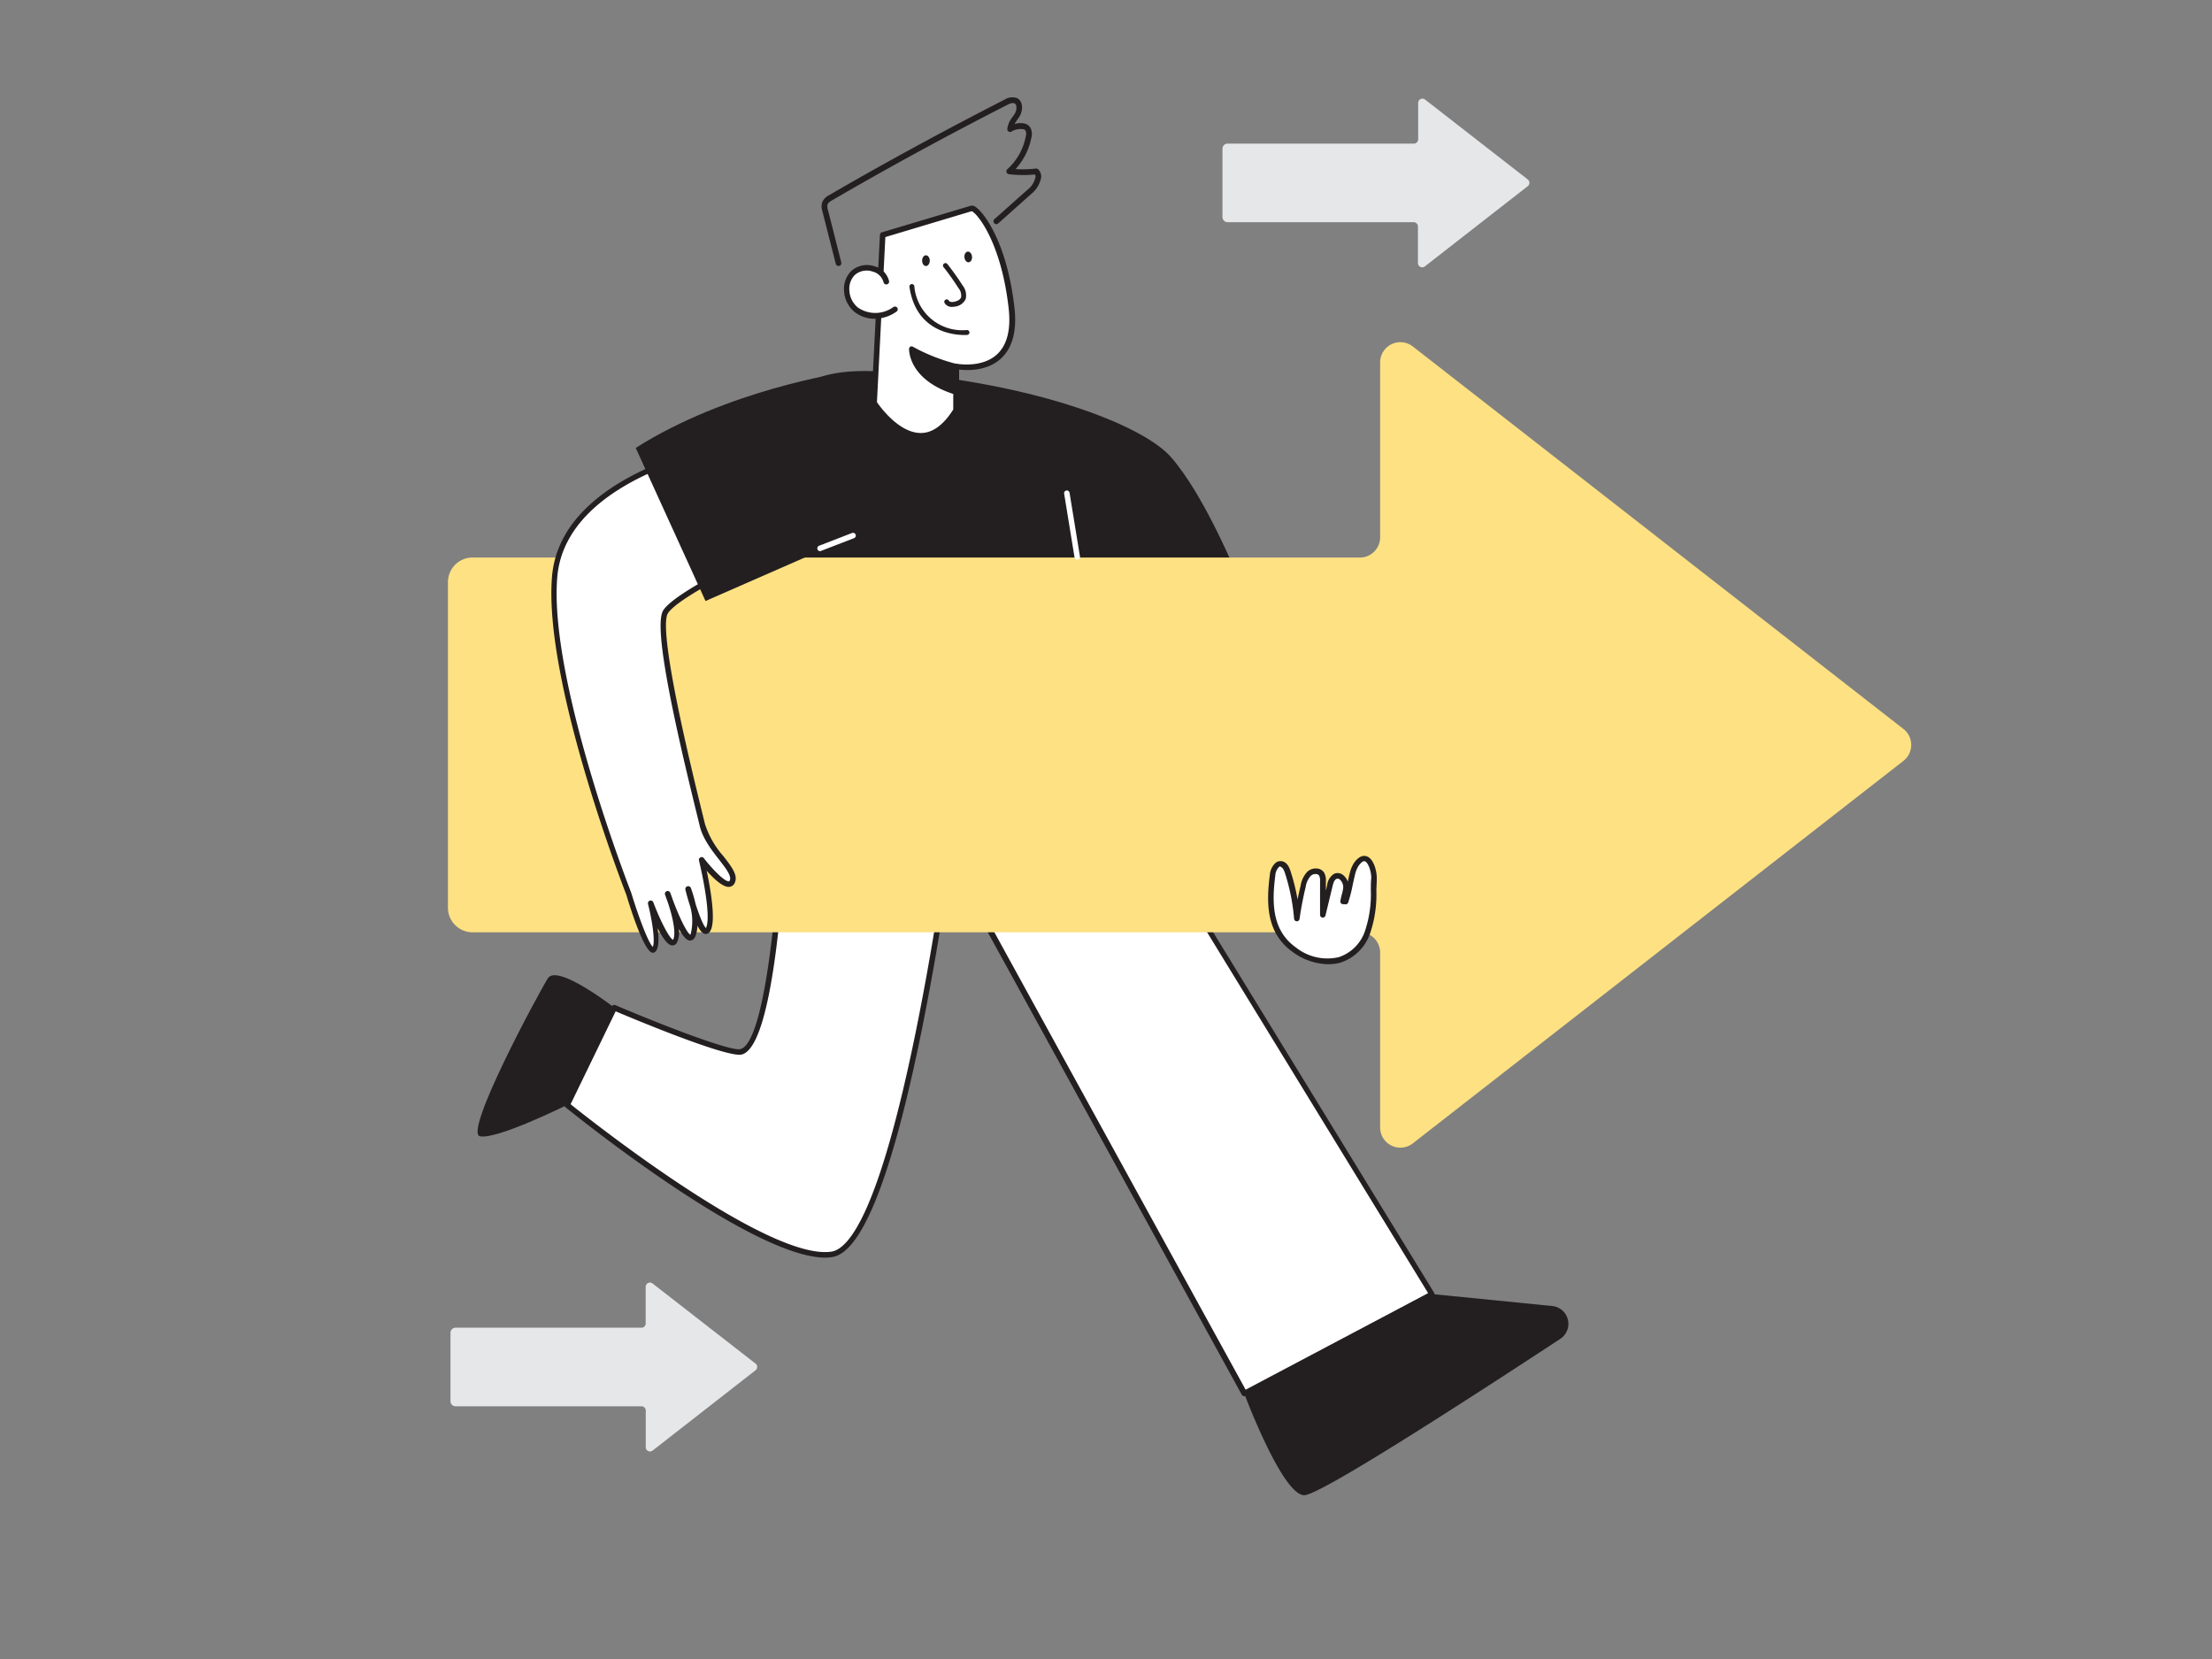 <svg xmlns="http://www.w3.org/2000/svg" viewBox="0 0 400 300"><rect x="0" y="0" width="400" height="300" fill="#808080" stroke="none"/><g id="_007" data-name="007"><path d="M172.54,147.55s-9.74,77.52-22.15,79.29-47.83-27-47.83-27l8.52-17.61s20.27,8.64,22.92,8c6.68-1.66,8-47.83,8-47.83Z" fill="#fff"/><path d="M149.24,227.42c-13.35,0-45.59-26.07-47-27.21a.49.49,0,0,1-.13-.61L110.63,182a.51.51,0,0,1,.65-.24c7.77,3.32,20.78,8.41,22.6,7.95,4.63-1.16,7.08-29,7.6-47.37a.49.49,0,0,1,.18-.37.52.52,0,0,1,.4-.11l30.57,5.21a.5.5,0,0,1,.41.55c0,.2-2.49,19.63-6.43,39-5.34,26.24-10.77,39.94-16.15,40.7A7.86,7.86,0,0,1,149.24,227.42Zm-46.06-27.74c3.5,2.81,35.71,28.3,47.14,26.66,3.38-.48,8.78-7.8,15.31-39.91,3.59-17.67,6-35.37,6.35-38.47l-29.52-5c-.21,6.84-1.71,46.07-8.33,47.73-2.6.64-19.33-6.34-22.8-7.81Z" fill="#231f20"/><polygon points="173.21 157.63 225.03 251.97 258.92 234.04 208.42 151.65 173.21 157.63" fill="#fff"/><path d="M225,252.48a.51.51,0,0,1-.44-.26l-51.82-94.35a.5.5,0,0,1,0-.46.49.49,0,0,1,.36-.28l35.22-6a.51.51,0,0,1,.51.24l50.49,82.38a.48.48,0,0,1,.06.4.55.55,0,0,1-.25.31l-33.89,17.94A.46.46,0,0,1,225,252.48ZM174,158l51.25,93.3,33-17.46-50-81.64Z" fill="#231f20"/><path d="M211.73,82.64c-4.65-5.31-21.88-12.42-46.56-15-17.71-1.82-25.78-.18-29.5,22.18-4,23.71,10.15,62.07,10.15,62.07l90.84-11.58S224,96.68,211.73,82.64Z" fill="#231f20"/><path d="M172.92,74.2V66.26s11.47,2.31,10-10.62-6.4-18.21-7.25-18l-16,4.8-1.55,30.37S166,85.28,172.92,74.2Z" fill="#fff"/><path d="M166.51,79.3c-4.84,0-8.7-5.92-8.86-6.17a.61.61,0,0,1-.08-.3l1.55-30.37a.5.5,0,0,1,.36-.45l16.05-4.8a1.06,1.06,0,0,1,.91.23c1.38.91,5.62,6.2,7,18.14.48,4.22-.34,7.33-2.43,9.25-2.53,2.33-6.15,2.17-7.57,2V74.2a.59.59,0,0,1-.07.26c-2,3.19-4.27,4.82-6.8,4.84Zm-7.93-6.58c.58.85,4,5.58,7.93,5.58h0c2.13,0,4.1-1.45,5.87-4.25V66.26a.53.53,0,0,1,.18-.39.53.53,0,0,1,.42-.1s4.53.87,7.3-1.68c1.84-1.69,2.55-4.51,2.11-8.39-1.36-12-5.74-17.19-6.68-17.51L160.1,42.87Zm14.34,1.48h0Zm2.79-36Z" fill="#231f20"/><path d="M160.29,51c-.55-2.45-4.2-3.31-6-1.56s-1.4,5.07.57,6.63a6,6,0,0,0,7-.06" fill="#fff"/><path d="M158.21,57.64a5.84,5.84,0,0,1-3.67-1.22,5.29,5.29,0,0,1-1.91-3.85A4.57,4.57,0,0,1,153.94,49a4.25,4.25,0,0,1,4.16-.86,3.68,3.68,0,0,1,2.67,2.68.5.5,0,1,1-1,.21,2.72,2.72,0,0,0-2-1.93,3.25,3.25,0,0,0-3.18.62,3.51,3.51,0,0,0-1,2.76,4.26,4.26,0,0,0,1.53,3.12,5.53,5.53,0,0,0,6.43-.08.52.52,0,0,1,.7.12.51.51,0,0,1-.12.7A6.91,6.91,0,0,1,158.21,57.64Z" fill="#231f20"/><path d="M170.94,48a45,45,0,0,1,2.74,3.86,2.47,2.47,0,0,1,.54,2.08A2,2,0,0,1,172.7,55a1.34,1.34,0,0,1-1.49-.39" fill="#fff"/><path d="M172.2,55.49a1.48,1.48,0,0,1-1.37-.67.44.44,0,1,1,.76-.44c.15.25.61.27,1,.18s1-.27,1.21-.81a2.15,2.15,0,0,0-.5-1.68,42.64,42.64,0,0,0-2.72-3.82.45.45,0,0,1,.7-.55,46.41,46.41,0,0,1,2.77,3.89,2.87,2.87,0,0,1,.58,2.47,2.43,2.43,0,0,1-1.85,1.37A2.88,2.88,0,0,1,172.2,55.49Z" fill="#231f20"/><ellipse cx="167.44" cy="47.13" rx="0.69" ry="0.97" transform="translate(-0.05 0.18) rotate(-0.06)" fill="#231f20"/><ellipse cx="175.09" cy="46.45" rx="0.69" ry="0.97" transform="translate(-3.43 15.7) rotate(-5.08)" fill="#231f20"/><path d="M172.92,66.26a33.4,33.4,0,0,1-8.09-3.2s-.16,5.31,8,7.84Z" fill="#231f20"/><path d="M172.82,71.34l-.13,0c-8.37-2.6-8.31-8-8.3-8.27a.44.44,0,0,1,.23-.38.46.46,0,0,1,.44,0,33,33,0,0,0,8,3.14.43.43,0,0,1,.33.44l-.1,4.64a.45.45,0,0,1-.19.35A.44.44,0,0,1,172.82,71.34Zm-7.46-7.45c.31,1.47,1.61,4.55,7,6.41l.08-3.7A35.17,35.17,0,0,1,165.36,63.89Z" fill="#231f20"/><path d="M344.2,131.82,255.48,62.65a3.66,3.66,0,0,0-5.91,2.88V97.16a3.66,3.66,0,0,1-3.66,3.66H85.45A4.45,4.45,0,0,0,81,105.27v58.87a4.45,4.45,0,0,0,4.45,4.45H245.91a3.66,3.66,0,0,1,3.66,3.66v31.63a3.66,3.66,0,0,0,5.91,2.88l88.72-69.17A3.66,3.66,0,0,0,344.2,131.82Z" fill="#fee183"/><path d="M136.64,246.59,118,232.09a.77.77,0,0,0-1.24.6v6.64a.76.76,0,0,1-.77.76H82.39a.93.93,0,0,0-.93.94v12.34a.92.92,0,0,0,.93.93H116a.77.77,0,0,1,.77.77v6.63a.77.77,0,0,0,1.24.61l18.6-14.51A.76.76,0,0,0,136.64,246.59Z" fill="#e6e7e8"/><path d="M276.29,32.47,257.69,18a.77.77,0,0,0-1.24.61V25.2a.78.78,0,0,1-.77.77H222a.93.93,0,0,0-.94.93V39.25a.94.94,0,0,0,.94.93h33.64a.77.77,0,0,1,.77.77v6.63a.77.77,0,0,0,1.24.6l18.6-14.5A.77.77,0,0,0,276.29,32.47Z" fill="#e6e7e8"/><path d="M132.69,80.31s-30.79,4.83-32.38,24,13.41,57.3,13.41,57.3,3.41,11.28,4.61,10.09-.62-8.38-.62-8.38,3.31,8.82,4.46,6.79-1.35-8.51-1.35-8.51,3.55,10.29,4.63,7.43-.94-8.29-.94-8.29,2.54,9.72,3.71,7.17S127,155.44,127,155.44s4.59,6.07,5.54,3.93-4.31-5.64-5.44-10.29-8.89-35-6.63-38.5,19.31-11.32,19.31-11.32" fill="#fff"/><path d="M118.13,172.28a.62.62,0,0,1-.19,0c-1.49-.38-3.78-7.47-4.69-10.51-.14-.34-15-38.42-13.43-57.48,1.59-19.34,32.48-24.41,32.79-24.46a.51.51,0,0,1,.57.42.49.49,0,0,1-.41.57c-.31,0-30.43,5-32,23.55-1.55,18.83,13.23,56.7,13.38,57.08,1.29,4.25,3.07,9,3.89,9.77.46-.92-.06-4.62-.86-7.76a.51.51,0,0,1,.34-.6.52.52,0,0,1,.62.3c1.33,3.55,3,6.65,3.58,6.78.61-1.16-.15-4.43-1-6.88-.17-.45-.32-.88-.46-1.28a.5.5,0,0,1,.31-.63.5.5,0,0,1,.63.29c.06.15.23.58.43,1.18,1.22,3.32,2.59,6.07,3.2,6.41l.08-.16a9.81,9.81,0,0,0-.11-5c-.34-1-.63-2.09-.85-2.95a.5.5,0,0,1,1-.3,24.21,24.21,0,0,1,.84,2.87c.69,2.14,1.44,4,1.9,4.35a.36.36,0,0,0,0-.09c.9-2-.63-9.43-1.29-12.14a.5.5,0,0,1,.27-.57.48.48,0,0,1,.61.15c1.55,2,3.68,4.18,4.49,4.18h.05s.08,0,.15-.16c.35-.81-.7-2.17-1.93-3.75s-3-3.81-3.53-6.21l-.39-1.6c-5.71-23.1-7.68-34.95-6.18-37.29,2.32-3.62,18.82-11.19,19.52-11.51a.5.5,0,0,1,.66.25.49.49,0,0,1-.24.66c-5.85,2.67-17.37,8.44-19.1,11.14-.89,1.4-.53,8.87,6.31,36.51l.39,1.6a16.39,16.39,0,0,0,3.35,5.83c1.48,1.91,2.65,3.42,2.05,4.78a1.19,1.19,0,0,1-1,.75c-1.14.12-2.84-1.5-4.09-2.92.66,3.13,1.66,8.75.75,10.72-.3.67-.74.74-1,.72-.48-.05-1-.64-1.43-1.52a5.87,5.87,0,0,1-.34,1.88c-.26.69-.66.81-1,.83-.62,0-1.32-.87-2-2.1a4.51,4.51,0,0,1-.34,2.43.93.93,0,0,1-.92.55c-.8-.06-1.74-1.47-2.58-3.11.23,1.83.24,3.61-.42,4.25A.76.76,0,0,1,118.13,172.28Zm.07-1h0Z" fill="#231f20"/><path d="M151.63,48.09a.51.51,0,0,1-.5-.38l-2.41-9.49a2.78,2.78,0,0,1-.05-1.63A2.77,2.77,0,0,1,150,35.25c10.33-6,21-11.78,31.61-17.21a2.68,2.68,0,0,1,2.23-.33,1.62,1.62,0,0,1,.88,1,3,3,0,0,1-.33,2.29,7.92,7.92,0,0,1-.47.71c-.17.25-.33.49-.46.73a3.3,3.3,0,0,1,2-.05,1.65,1.65,0,0,1,1,1,2.5,2.5,0,0,1,.06,1.43,11.84,11.84,0,0,1-2.87,5.75,20.58,20.58,0,0,0,3.68-.09.53.53,0,0,1,.43.16,1.87,1.87,0,0,1,.52,1.39,4.91,4.91,0,0,1-1.75,3l-6,5.35a.51.51,0,0,1-.73,0,.52.52,0,0,1,0-.73l6-5.34A3.84,3.84,0,0,0,187.25,32a.75.75,0,0,0-.1-.45,21.81,21.81,0,0,1-4.71-.05.53.53,0,0,1-.43-.36.53.53,0,0,1,.15-.54,10.62,10.62,0,0,0,3.34-6,1.57,1.57,0,0,0,0-.86.6.6,0,0,0-.37-.36,3.24,3.24,0,0,0-2.22.41.51.51,0,0,1-.52,0,.55.55,0,0,1-.24-.46,4.25,4.25,0,0,1,.94-2.16c.15-.22.3-.43.43-.65a2,2,0,0,0,.24-1.45.59.59,0,0,0-.32-.38c-.37-.16-.88.07-1.34.3-10.63,5.42-21.25,11.2-31.56,17.19-.41.23-.79.47-.9.79a1.9,1.9,0,0,0,.08,1l2.41,9.48a.51.51,0,0,1-.37.63Z" fill="#231f20"/><path d="M230.12,158.21c.13-1,.66-2.19,1.61-2,.64.12,1,.82,1.16,1.43a36.77,36.77,0,0,1,1.68,8.37c.28-1.94.65-3.87,1.11-5.77a4.31,4.31,0,0,1,1.08-2.27A1.55,1.55,0,0,1,239,158a2.32,2.32,0,0,1,.25,1.28l0,6.09,1.28-5.31a2.2,2.2,0,0,1,1-1.65c1.08-.46,2,1,1.91,2.19-.1.8-.41,1.57-.51,2.36l.45.06c.54-1.58.79-3.32,1.21-4.95a5.4,5.4,0,0,1,.71-1.78c2.09-2.94,3.29.94,3.21,2.58-.16,3.27.08,6.55-1.17,9.67-2.39,6-8.3,6.68-13.21,3.21C229.58,168.57,229.44,163.52,230.12,158.21Z" fill="#fff"/><path d="M240.11,174.36a11.14,11.14,0,0,1-6.32-2.19c-4.8-3.4-4.84-8.75-4.16-14A3.3,3.3,0,0,1,230.7,156a1.45,1.45,0,0,1,1.12-.26c.92.17,1.32,1.09,1.54,1.77a36.22,36.22,0,0,1,1.28,5.15c.17-.85.36-1.69.56-2.52a4.72,4.72,0,0,1,1.23-2.53,2.29,2.29,0,0,1,1.79-.55,1.65,1.65,0,0,1,1.21.72,2.78,2.78,0,0,1,.33,1.56l0,1.73L240,160a2.7,2.7,0,0,1,1.28-2,1.57,1.57,0,0,1,1.58.22,2.66,2.66,0,0,1,.86,1.22c.11-.49.21-1,.34-1.45a5.94,5.94,0,0,1,.78-1.94c.95-1.33,1.78-1.39,2.31-1.2,1.32.45,1.87,2.87,1.81,4.09,0,.69-.05,1.39-.07,2.08a21.79,21.79,0,0,1-1.13,7.75,8.43,8.43,0,0,1-5.38,5.31A8.19,8.19,0,0,1,240.11,174.36Zm-8.56-17.68a.43.43,0,0,0-.26.09,2.37,2.37,0,0,0-.67,1.5h0c-.64,5-.62,10,3.75,13.08a9.12,9.12,0,0,0,7.73,1.73,7.48,7.48,0,0,0,4.73-4.72,20.81,20.81,0,0,0,1.06-7.4c0-.7,0-1.41.07-2.11.06-1.11-.51-2.88-1.14-3.1-.42-.14-.95.54-1.16.84a5.08,5.08,0,0,0-.64,1.62c-.15.61-.29,1.24-.42,1.87a26.29,26.29,0,0,1-.8,3.11.49.49,0,0,1-.62.32h0l-.34,0a.5.5,0,0,1-.35-.18.48.48,0,0,1-.11-.38,10.88,10.88,0,0,1,.26-1.19,7.32,7.32,0,0,0,.25-1.16,1.87,1.87,0,0,0-.63-1.57.54.54,0,0,0-.58-.1c-.39.17-.57.73-.71,1.31l-1.28,5.31a.51.51,0,0,1-.55.38.5.5,0,0,1-.43-.5l0-6.09a1.84,1.84,0,0,0-.17-1,.67.67,0,0,0-.5-.28,1.27,1.27,0,0,0-1,.31,3.84,3.84,0,0,0-.93,2c-.45,1.88-.83,3.81-1.1,5.73a.5.5,0,0,1-1,0,36.27,36.27,0,0,0-1.66-8.25c-.22-.68-.47-1-.77-1.09Zm-1.43,1.53h0Z" fill="#231f20"/><path d="M225,252s6.87,18.38,10.85,18.38c3,0,32.16-19,46.31-28.28a3.24,3.24,0,0,0-1.48-5.93L258.92,234Z" fill="#231f20"/><path d="M111.08,182.21s-10.3-8-12-5.31-15.28,27.9-12.29,28.57,15.73-5.65,15.73-5.65Z" fill="#231f20"/><path d="M152.86,67.37c-.66,0-21.51,3.22-37.9,13.63l12.62,27.68,23.26-10.19Z" fill="#231f20"/><path d="M194.8,101.21a.5.5,0,0,1-.49-.42l-1.88-11.52a.49.49,0,0,1,.41-.57.5.5,0,0,1,.57.41l1.88,11.52a.49.49,0,0,1-.41.57Z" fill="#fff"/><path d="M174.87,60.12s-8.64.83-10-8.3" fill="#fff"/><path d="M174.38,60.58c-1.95,0-8.74-.59-9.92-8.7a.44.44,0,0,1,.88-.13,8.69,8.69,0,0,0,9.48,7.93.44.44,0,1,1,.09.88A3.5,3.5,0,0,1,174.38,60.58Z" fill="#231f20"/><path d="M148.29,99.66a.48.48,0,0,1-.46-.32.5.5,0,0,1,.28-.65l6-2.32a.5.5,0,0,1,.36.93l-6,2.32A.39.39,0,0,1,148.29,99.66Z" fill="#fff"/></g></svg>